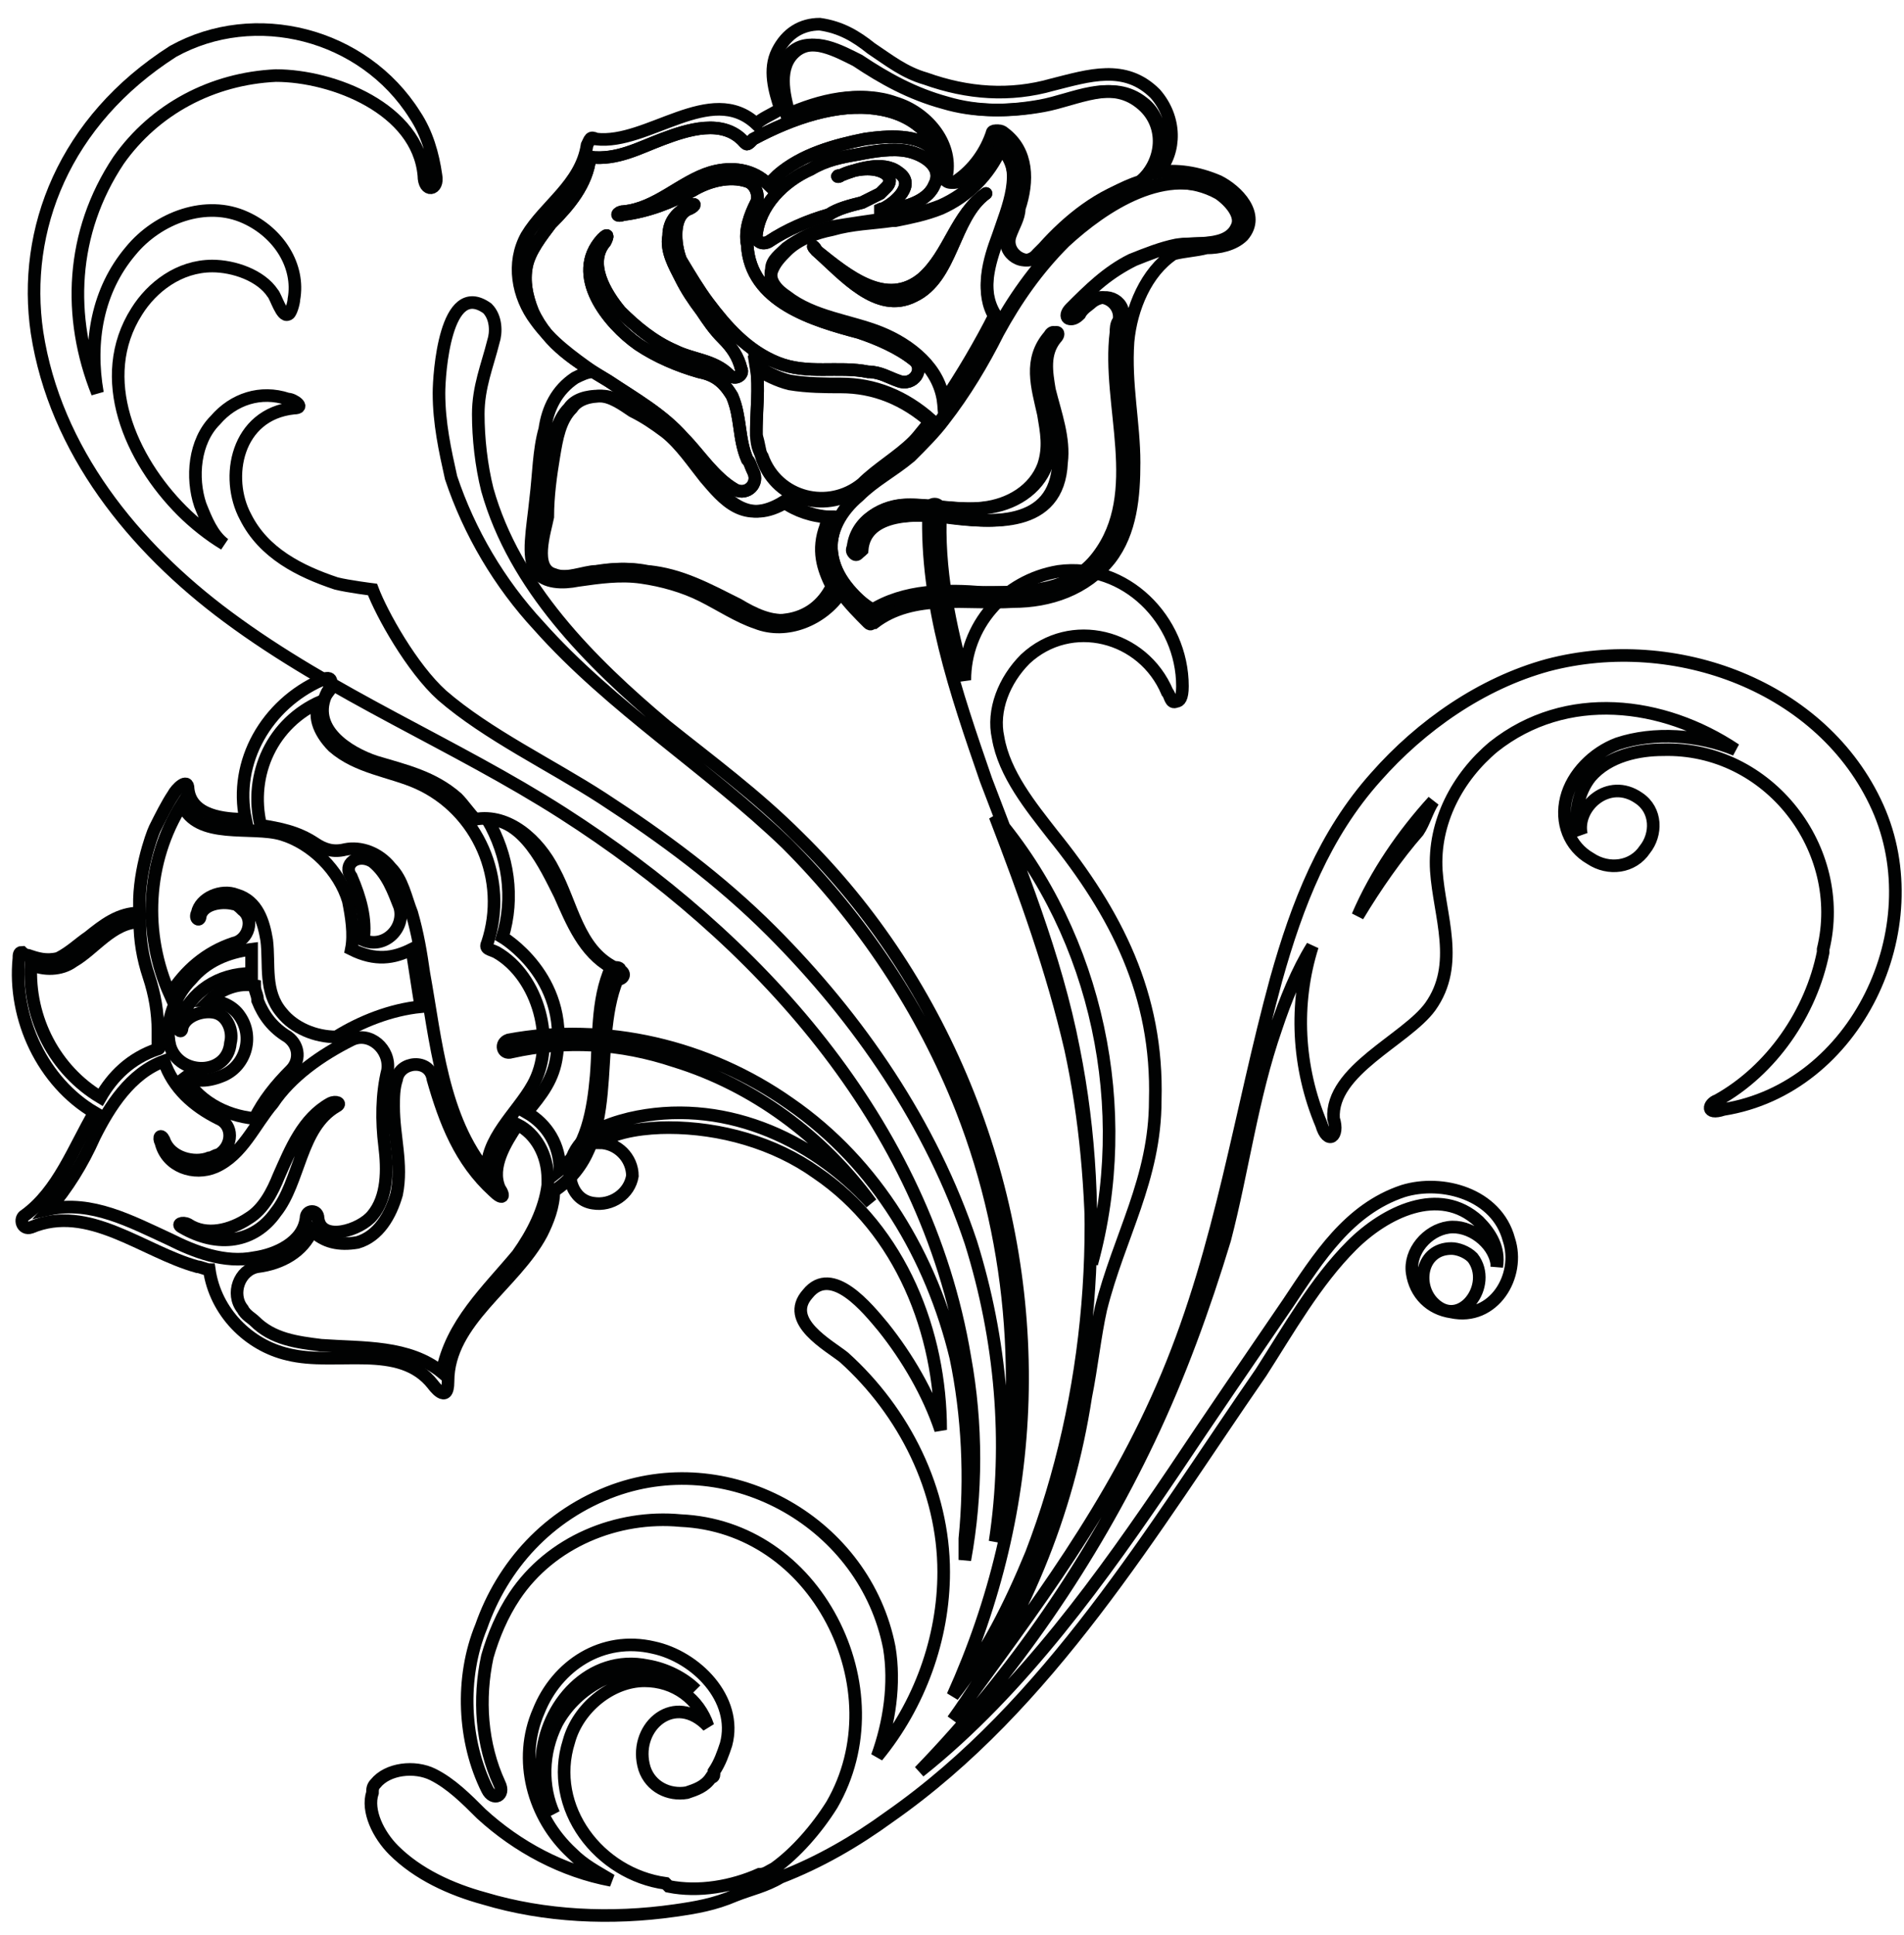 <?xml version="1.0" encoding="UTF-8" standalone="no"?>
<svg width="63px" height="64px" viewBox="0 0 63 64" version="1.1" xmlns="http://www.w3.org/2000/svg" xmlns:xlink="http://www.w3.org/1999/xlink" xmlns:sketch="http://www.bohemiancoding.com/sketch/ns">
    <!-- Generator: Sketch 3.3 (11970) - http://www.bohemiancoding.com/sketch -->
    <title>garden</title>
    <desc>Created with Sketch.</desc>
    <defs></defs>
    <g id="Page-1" stroke="none" stroke-width="1" fill="none" fill-rule="evenodd" sketch:type="MSPage">
        <g id="summer-offer-page-copy-4" sketch:type="MSArtboardGroup" transform="translate(-247, -2402)" stroke-width="0.417" stroke="#010202">
            <g id="Group-Copy" sketch:type="MSLayerGroup" transform="translate(63.125, 2232)">
                <g id="garden" transform="translate(184, 170)" sketch:type="MSShapeGroup">
                    <g id="Group">
                        <path d="M1.1,11 C1.7,14.9 4.3,18.1 7.4,20.4 C10.9,23 14.9,24.6 18.5,26.9 C24.9,31 30.5,37.1 31.8,44.9 C32.2,47.1 32.2,49.4 31.8,51.6 L31.8,51.4 L31.8,51 C31.8,51 31.8,51 31.8,50.9 C32,48.9 31.9,46.8 31.5,44.9 C30.7,41.6 28.9,38.5 26,36.5 C23.3,34.6 19.9,33.8 16.7,34.4 C16.4,34.5 16.5,34.9 16.8,34.8 C18.6,34.4 20.4,34.5 22.2,35.1 C24.8,35.9 27.1,37.6 28.7,39.8 C26.7,37.6 23.7,36.3 20.7,37 C19.9,37.2 19.1,37.5 18.8,38.3 C18.6,38.9 18.8,39.7 19.5,39.8 C20.1,39.9 20.7,39.5 20.8,38.9 C20.8,38.3 20.3,37.8 19.7,37.8 C20.3,37.4 21.3,37.3 22,37.3 C23.7,37.3 25.5,37.8 26.9,38.8 C29.7,40.7 31,44.1 31,47.3 C30.6,46.1 29.9,44.9 29.1,43.9 C28.6,43.3 27.4,41.8 26.6,42.8 C25.8,43.7 27.3,44.5 27.8,44.9 C29.8,46.7 31.1,49.3 31.1,52 C31.1,54.2 30.3,56.4 28.9,58.1 C29.3,57 29.5,55.7 29.3,54.5 C28.5,50.4 24.1,47.9 20.2,49.3 C18,50.1 16.5,51.8 15.8,53.8 C15.1,55.5 15.2,57.6 16,59.2 C16.2,59.6 16.6,59.4 16.4,59 C15.8,57.7 15.7,56.2 16,54.8 C16.2,54.1 16.5,53.4 16.9,52.8 C18.1,51 20.3,50.1 22.4,50.3 C24.6,50.4 26.4,51.7 27.4,53.6 C28.4,55.5 28.5,57.8 27.4,59.7 C26.9,60.5 26.2,61.3 25.5,61.8 C25.3,61.9 25.2,62 25,62 C24.1,62.4 23,62.6 22,62.4 L21.9,62.3 C19.7,62 18,59.8 18.7,57.6 C19,56.5 20.1,55.6 21.2,55.6 C22.2,55.6 23,56.2 23.3,57.1 L23.2,57 C22.1,56 20.8,57.2 21.2,58.5 C21.4,59.1 22,59.4 22.6,59.3 C22.9,59.2 23.2,59.1 23.4,58.8 C23.4,58.8 23.5,58.8 23.5,58.7 C23.5,58.7 23.5,58.7 23.5,58.6 C23.7,58.3 23.8,58 23.9,57.7 C24.3,56.2 22.9,54.8 21.5,54.5 C19.8,54.1 18.3,55.1 17.7,56.6 C17,58.2 17.5,60.1 18.8,61.3 C19.2,61.7 19.6,61.9 20.1,62.2 C18.5,61.9 17,61.1 15.8,60 C15.3,59.5 14.8,59 14.2,58.7 C13.6,58.4 12.7,58.5 12.3,59 C12.2,59.1 12.2,59.2 12.2,59.3 C12,59.9 12.4,60.7 12.9,61.2 C13.7,62 14.8,62.5 15.9,62.8 C17.9,63.4 20.1,63.5 22.2,63.2 C22.9,63.1 23.5,63 24.2,62.7 C24.7,62.5 25.2,62.4 25.7,62.1 C27,61.6 28.2,60.9 29.3,60.1 C34.6,56.4 38,50.6 41.6,45.4 C42.5,44 43.4,42.4 44.6,41.2 C45.7,40.1 47.5,39.2 48.8,40.4 C49.2,40.8 49.5,41.3 49.4,41.9 C49.4,41.9 49.4,41.9 49.4,41.8 C49.3,41.1 48.5,40.5 47.8,40.6 C47.1,40.7 46.5,41.4 46.6,42.1 C46.7,42.8 47.2,43.3 47.9,43.4 C49.3,43.7 50.2,42.2 49.8,41 C49.4,39.5 47.6,39 46.3,39.4 C44.5,40 43.5,41.6 42.5,43.1 C41.2,45 39.9,46.9 38.7,48.7 C36.4,52.1 33.7,55.9 30.3,58.6 C33.4,55.4 36,51.6 37.9,47.6 C38.9,45.5 39.7,43.3 40.4,41 C41,38.7 41.3,36.3 42.1,34 C42.4,33.1 42.8,32.1 43.3,31.3 C42.7,33.2 42.8,35.3 43.6,37.2 C43.8,37.9 44.2,37.6 44,37 C43.9,35.4 46.4,34.4 47.2,33.3 C48.2,31.9 47.5,30.3 47.4,28.8 C47.3,27.2 48.1,25.7 49.3,24.7 C51.7,22.8 54.9,23.2 57.3,24.8 C56.1,24.3 54.6,24.2 53.4,24.6 C52.6,24.9 51.9,25.6 51.7,26.4 C51.5,27.2 51.8,28 52.5,28.4 C53.1,28.8 53.9,28.7 54.3,28.1 C54.7,27.6 54.7,26.8 54.1,26.4 C53.1,25.7 52,26.7 52.2,27.6 C51.9,27 52.1,26.2 52.5,25.7 C53.1,25 54.1,24.8 54.9,24.8 C58.4,24.7 61,28.1 60.2,31.4 L60.2,31.5 C59.8,33.5 58.5,35.4 56.7,36.4 C56.4,36.5 56.3,36.9 56.9,36.7 C61.3,36 63.8,30.7 62,26.7 C60.2,22.7 55.3,20.9 51.1,22 C48.9,22.6 46.9,24 45.4,25.7 C43.7,27.6 42.8,29.9 42.1,32.4 C40.9,36.8 40.3,41.2 38.5,45.5 C36.7,49.8 34.1,53.2 31.4,56.9 C33.7,53.7 35.2,50.1 35.8,46.2 C36,45.2 36.1,44.2 36.3,43.3 C36.9,40.9 38.1,39 38.1,36.4 C38.2,32.9 36.8,30.2 34.7,27.6 C34,26.7 33.1,25.6 32.9,24.4 C32.7,23.5 33.1,22.5 33.8,21.8 C35.3,20.4 37.7,21 38.5,22.9 C38.6,23 38.6,23.3 38.8,23.2 C38.9,23.2 39,23.1 39,22.7 C39,20.5 37.1,18.6 34.9,18.9 C33.1,19.2 31.8,20.7 31.8,22.5 C31.3,20.7 30.9,18.8 31,16.9 C31,16.6 30.6,16.6 30.6,16.9 C30.5,20 31.5,22.9 32.5,25.8 C33.6,28.7 34.8,31.6 35.4,34.7 C36.5,40.2 36,46.2 34,51.4 C33.3,53.1 32.5,54.7 31.4,56.1 C32.8,53 33.6,49.7 33.7,46.3 C33.9,39.4 31.2,32.5 26.3,27.7 C24.9,26.3 23.4,25.2 21.9,24 L21.9,24 C19.4,21.9 16.9,19.4 16,16.2 C15.8,15.4 15.7,14.5 15.7,13.7 C15.7,12.8 16,12.1 16.2,11.3 C16.3,11 16.3,10.5 16,10.2 C14.6,9.2 14.4,12.4 14.4,13 C14.4,14 14.6,14.9 14.8,15.8 C15.4,17.6 16.4,19.3 17.7,20.7 C20.1,23.4 23.3,25.4 25.9,27.9 C28.4,30.4 30.4,33.4 31.7,36.7 C33.5,41.3 33.8,46.3 32.8,51 C33.3,47.7 33,44.3 32,41.1 C30.7,37.2 28.3,33.7 25.4,30.8 C23.7,29.1 21.8,27.7 19.8,26.4 C18.1,25.3 16,24.3 14.5,23 C13.5,22.1 12.5,20.3 12.2,19.5 C12.2,19.5 11.4,19.4 11,19.3 C9.8,18.9 8.6,18.3 8,17.1 C7.3,15.8 7.7,13.7 9.6,13.5 C10,13.5 9.6,13.2 9.4,13.2 C8.5,12.9 7.6,13.2 7,13.9 C6.3,14.6 6.2,15.8 6.5,16.7 C6.7,17.2 6.9,17.7 7.3,18 C6.8,17.7 6.3,17.3 5.9,16.9 C4.2,15.2 3,12.5 4.4,10.3 C4.9,9.5 5.8,8.8 6.9,8.8 C7.6,8.8 8.5,9.1 8.9,9.7 C9,9.8 9.2,10.5 9.4,10.4 C9.5,10.4 9.6,10 9.6,9.9 C9.8,8.8 9.1,7.7 8,7.2 C6.7,6.6 5.1,7.2 4.2,8.3 C3.1,9.6 2.8,11.3 3.1,13 C2.1,10.5 2.2,7.7 3.8,5.3 C5,3.6 6.9,2.6 9,2.5 C10.9,2.5 13.7,3.6 13.9,5.8 C13.9,6.4 14.4,6.3 14.3,5.8 C14.2,5.1 14,4.4 13.6,3.8 C11.9,1.1 8.3,0.2 5.6,1.7 C2,4 0.6,7.6 1.1,11 L1.1,11 Z M35.3,34.7 C34.7,32.1 33.8,29.6 32.8,27 C36.2,31 37.4,36.7 36,41.8 C36,39.4 35.8,37 35.3,34.7 L35.3,34.7 Z M44.8,30.3 C45.4,28.9 46.3,27.6 47.3,26.5 C47.1,26.8 47,27.2 46.8,27.5 C46.1,28.3 45.4,29.3 44.8,30.3 L44.8,30.3 Z M47.3,43.1 C46.7,42.5 46.9,41.3 47.9,41.3 C48.1,41.3 48.4,41.4 48.6,41.6 C49.3,42.5 48.2,44 47.3,43.1 L47.3,43.1 Z M18.3,57 C17.8,58 17.8,59.1 18.2,60 C17.9,59.5 17.8,58.8 17.8,58.2 C17.9,56.4 19.4,54.7 21.3,55.1 C21.9,55.2 22.5,55.5 22.9,55.9 C22.5,55.5 21.9,55.3 21.4,55.2 C20.1,55.2 18.9,55.9 18.3,57 L18.3,57 Z" id="Shape"></path>
                        <g transform="translate(17, 0)" id="Shape">
                            <path d="M10.7,5.8 C11.1,5.6 11.7,5.5 12.1,5.7 C12.3,5.8 12.4,6 12.2,6.2 L12,6.4 C11.8,6.5 11.6,6.6 11.4,6.7 C11,6.8 10.6,6.9 10.3,7.1 C9.6,7.3 8.9,7.6 8.3,8 C8.1,8.1 7.9,8 7.9,7.8 L7.9,7.8 C8,6.8 8.8,6 9.7,5.6 C10.2,5.3 10.7,5.2 11.3,5.1 C11.8,5 12.4,4.9 12.9,5 C13.4,5.1 14.1,5.5 13.8,6.1 C13.6,6.6 13,6.8 12.5,6.9 C12.3,6.9 12.1,7 11.8,7 C11.9,7 12,6.9 12.1,6.9 C12.5,6.7 13.2,6.1 12.6,5.7 C12.1,5.3 11.2,5.6 10.7,5.8 C10.5,5.8 10.6,5.9 10.7,5.8 L10.7,5.8 Z"></path>
                            <g>
                                <path d="M0.6,18.9 C0.9,19.3 1.5,19.3 2,19.2 C2.7,19.1 3.4,19 4.1,19.1 C4.8,19.2 5.5,19.4 6.1,19.7 C6.7,20 7.3,20.4 7.9,20.6 C8.9,21 10.1,20.5 10.7,19.6 C11,20 11.3,20.3 11.6,20.6 C11.7,20.7 11.7,20.6 11.8,20.6 L11.8,20.6 C13.1,19.6 14.9,20 16.4,19.9 C17.6,19.9 18.8,19.5 19.6,18.5 C20.3,17.6 20.4,16.4 20.4,15.3 C20.4,14 20.1,12.7 20.2,11.3 C20.3,10.2 20.8,9 21.7,8.4 C22.1,8.3 22.4,8.3 22.8,8.2 C23.2,8.2 23.7,8.1 24,7.8 C24.6,7.1 23.8,6.3 23.2,6 C22.5,5.7 21.8,5.6 21.2,5.7 C21.8,5 21.8,3.9 21.1,3.1 C20.1,2.1 18.9,2.5 17.7,2.8 C16.3,3.2 14.9,3.1 13.5,2.6 C12.8,2.4 12.3,2 11.7,1.6 C11.2,1.2 10.7,0.9 10,0.8 C9.4,0.8 8.9,1.1 8.6,1.7 C8.3,2.3 8.5,3 8.7,3.6 L8.7,3.6 C8.4,3.8 8.1,3.9 7.9,4.1 C6.4,2.7 4.3,4.8 2.6,4.6 C2.4,4.5 2.4,4.6 2.3,4.8 C2.1,6.1 0.9,6.8 0.3,7.8 C-0.2,8.7 8.51207993e-13,9.8 0.6,10.6 C1.1,11.3 1.8,11.8 2.5,12.3 C2.3,12.3 2.1,12.4 1.9,12.5 C1.3,12.9 1,13.5 0.9,14.2 C0.7,14.9 0.7,15.7 0.6,16.5 C0.5,17.5 0.3,18.4 0.6,18.9 L0.6,18.9 Z M11.9,3.6 C12.6,3.7 13.2,4 13.6,4.5 C13.7,4.6 13.8,4.8 13.8,5 C13.3,4.4 12.2,4.5 11.5,4.6 C10.5,4.8 9.4,5.1 8.6,5.8 L8.3,6.1 C7.8,5.6 7.1,5.5 6.4,5.7 C5.4,6 4.6,6.9 3.5,7 C3.3,7 3.2,7.2 3.5,7.1 C4.3,7 5.1,6.7 5.8,6.3 C6.3,6 7,5.8 7.6,6 C7.9,6.1 8,6.5 7.9,6.7 C7.7,7.1 7.5,7.6 7.6,8.1 C7.7,10 9.8,10.6 11.3,11 C11.9,11.2 12.6,11.5 13.1,11.9 C13.5,12.2 13.1,12.8 12.6,12.6 C12.3,12.5 12,12.3 11.6,12.3 C10.6,12.1 9.6,12.4 8.6,12 C7.6,11.6 6.9,10.8 6.3,10 C6,9.6 5.7,9.1 5.4,8.6 C5.2,8.1 5.1,7.1 5.7,6.9 C5.9,6.8 5.9,6.7 5.7,6.8 C5.3,7 5,7.3 5,7.8 C4.9,8.3 5.2,8.8 5.4,9.2 C5.6,9.6 5.8,9.9 6.1,10.3 C6.3,10.6 6.5,10.9 6.8,11.2 C7.1,11.5 7.3,11.8 7.4,12.2 L7.4,12.2 C7.5,12.4 7.2,12.6 7,12.4 L7,12.4 C6.5,11.9 5.8,11.9 5.2,11.6 C4.5,11.3 3.9,10.8 3.4,10.3 C2.9,9.7 2.3,8.7 2.9,8 C3,7.8 3,7.7 2.8,7.9 C1.7,9.1 3,10.7 4,11.4 C4.6,11.8 5.3,12.1 6,12.3 C6.5,12.4 6.8,12.6 7.1,13.1 C7.4,13.8 7.3,14.5 7.6,15.2 C7.7,15.3 7.7,15.4 7.8,15.6 C8,16 7.6,16.4 7.2,16.2 C6.5,15.8 6,15 5.5,14.5 C4.8,13.7 3.9,13.2 3,12.6 C2,12 1,11.4 0.5,10.3 C0.3,9.8 0.2,9.3 0.3,8.8 C0.4,8.3 0.8,7.8 1.1,7.4 C1.7,6.8 2.3,6.1 2.4,5.2 C3.3,5.3 4,4.9 4.8,4.6 C5.6,4.3 6.8,3.9 7.5,4.7 L7.5,4.7 C7.6,4.8 7.6,4.8 7.8,4.6 C9.1,3.9 10.6,3.4 11.9,3.6 L11.9,3.6 Z M7.9,14.2 C7.9,13.6 8,12.8 7.9,12.1 C8.2,12.3 8.6,12.5 9,12.6 C9.6,12.7 10.2,12.7 10.7,12.7 C11.8,12.7 12.8,13.1 13.7,13.9 C13.5,14.1 13.3,14.4 13.1,14.6 C12.6,15.1 11.9,15.5 11.4,16 C10.3,16.9 8.6,16.5 8.1,15.1 C7.9,14.8 7.9,14.5 7.9,14.2 L7.9,14.2 Z M12,11.1 C11,10.7 9.7,10.6 8.9,9.9 C8.6,9.7 8.3,9.4 8.4,9 C8.5,8.7 8.7,8.5 8.9,8.3 C9.3,7.9 9.9,7.7 10.4,7.6 C11.1,7.4 11.7,7.4 12.4,7.3 L12.4,7.3 L12.5,7.3 C13,7.2 13.5,7.1 14,6.9 C14.9,6.5 15.6,5.8 16,4.9 C16.8,5.7 16.3,7 15.9,7.9 C15.6,8.7 15.3,9.7 15.8,10.5 C15.2,11.5 14.7,12.5 14.1,13.4 C14,12.2 13,11.4 12,11.1 L12,11.1 Z M10.7,5.8 C11.1,5.6 11.7,5.5 12.1,5.7 C12.3,5.8 12.4,6 12.2,6.2 L12,6.4 C11.8,6.5 11.6,6.6 11.4,6.7 C11,6.8 10.6,6.9 10.3,7.1 C9.6,7.3 8.9,7.6 8.3,8 C8.1,8.1 7.9,8 7.9,7.8 L7.9,7.8 C8,6.8 8.8,6 9.7,5.6 C10.2,5.3 10.7,5.2 11.3,5.1 C11.8,5 12.4,4.9 12.9,5 C13.4,5.1 14.1,5.5 13.8,6.1 C13.6,6.6 13,6.8 12.5,6.9 C12.3,6.9 12.1,7 11.8,7 C11.9,7 12,6.9 12.1,6.9 C12.5,6.7 13.2,6.1 12.6,5.7 C12.1,5.3 11.2,5.6 10.7,5.8 C10.5,5.8 10.6,5.9 10.7,5.8 L10.7,5.8 Z M20.6,6 C19.4,6.4 18.3,7.3 17.5,8.2 L17.3,8.4 C16.9,8.9 16.1,8.4 16.3,7.8 C16.4,7.5 16.6,7.2 16.6,6.9 C16.9,6 16.9,5 16.1,4.4 C16,4.3 15.8,4.3 15.8,4.4 C15.6,5 15.2,5.6 14.6,6 L14.6,6 C14.4,6.1 14.2,6 14.2,5.8 C14.4,4.7 13.5,3.7 12.5,3.4 C11.4,3 10.1,3.3 9,3.8 C8.8,3.1 8.6,2.2 9.2,1.7 C9.8,1.2 10.7,1.7 11.3,2 C12.2,2.6 13.1,3.1 14.2,3.4 C15.2,3.7 16.3,3.7 17.4,3.5 C18.5,3.3 19.7,2.6 20.7,3.4 C21.5,4 21.4,5.4 20.6,6 L20.6,6 Z M10.4,18.3 C10.3,17.6 10.7,16.9 11.3,16.4 C11.8,15.9 12.4,15.6 13,15.1 C13.4,14.7 13.8,14.3 14.1,13.9 C14.8,13 15.4,12 15.9,11 C16.5,9.9 17.2,8.9 18.1,8 C19.4,6.8 21.5,5.4 23.3,6.4 C23.6,6.6 24.1,7 23.9,7.5 C23.6,8.2 22.5,8 21.9,8.1 C21.4,8.2 20.9,8.4 20.4,8.6 C19.6,9 19,9.5 18.4,10.2 C18.1,10.5 18.3,10.7 18.6,10.4 C18.7,10.2 18.9,10.1 19,10 C19.5,9.6 20.2,10 20,10.6 C20,10.7 19.9,10.9 19.9,11 C19.6,13.4 20.9,16.3 19.3,18.4 C18.4,19.6 16.9,19.6 15.5,19.6 C14.2,19.6 12.9,19.5 11.8,20.2 C11.1,19.8 10.5,19.1 10.4,18.3 L10.4,18.3 Z M0.9,17 C1,16.4 1.1,15.7 1.1,15.1 C1.2,14.5 1.3,13.9 1.7,13.5 C1.9,13.2 2.3,13.1 2.7,13.1 C3.1,13.1 3.5,13.4 3.8,13.6 C4.2,13.8 4.5,14 4.9,14.3 C5.4,14.7 5.8,15.3 6.2,15.8 C6.8,16.5 7.5,17.4 8.8,16.6 C9.2,16.9 9.8,17.1 10.3,17.1 C10.3,17.2 10.2,17.3 10.2,17.4 C9.9,18.2 10.1,18.8 10.4,19.4 L10.4,19.4 C10.1,20 9.6,20.4 8.9,20.5 C8.3,20.6 7.7,20.3 7.2,20 C6.2,19.5 5.3,19 4.2,18.9 C3.7,18.8 3.2,18.8 2.6,18.9 C2.2,18.9 1.6,19.2 1.1,19 C0.5,18.7 0.9,17.5 0.9,17 L0.9,17 Z"></path>
                                <path d="M11.9,3.6 C12.6,3.7 13.2,4 13.6,4.5 C13.7,4.6 13.8,4.8 13.8,5 C13.3,4.4 12.2,4.5 11.5,4.6 C10.5,4.8 9.4,5.1 8.6,5.8 L8.3,6.1 C7.8,5.6 7.1,5.5 6.4,5.7 C5.4,6 4.6,6.9 3.5,7 C3.3,7 3.2,7.2 3.5,7.1 C4.3,7 5.1,6.7 5.8,6.3 C6.3,6 7,5.8 7.6,6 C7.9,6.1 8,6.5 7.9,6.7 C7.7,7.1 7.5,7.6 7.6,8.1 C7.7,10 9.8,10.6 11.3,11 C11.9,11.2 12.6,11.5 13.1,11.9 C13.5,12.2 13.1,12.8 12.6,12.6 C12.3,12.5 12,12.3 11.6,12.3 C10.6,12.1 9.6,12.4 8.6,12 C7.6,11.6 6.9,10.8 6.3,10 C6,9.6 5.7,9.1 5.4,8.6 C5.2,8.1 5.1,7.1 5.7,6.9 C5.9,6.8 5.9,6.7 5.7,6.8 C5.3,7 5,7.3 5,7.8 C4.9,8.3 5.2,8.8 5.4,9.2 C5.6,9.6 5.8,9.9 6.1,10.3 C6.3,10.6 6.5,10.9 6.8,11.2 C7.1,11.5 7.3,11.8 7.4,12.2 L7.4,12.2 C7.5,12.4 7.2,12.6 7,12.4 L7,12.4 C6.5,11.9 5.8,11.9 5.2,11.6 C4.5,11.3 3.9,10.8 3.4,10.3 C2.9,9.7 2.3,8.7 2.9,8 C3,7.8 3,7.7 2.8,7.9 C1.7,9.1 3,10.7 4,11.4 C4.6,11.8 5.3,12.1 6,12.3 C6.5,12.4 6.8,12.6 7.1,13.1 C7.4,13.8 7.3,14.5 7.6,15.2 C7.7,15.3 7.7,15.4 7.8,15.6 C8,16 7.6,16.4 7.2,16.2 C6.5,15.8 6,15 5.5,14.5 C4.8,13.7 3.9,13.2 3,12.6 C2,12 1,11.4 0.5,10.3 C0.3,9.8 0.2,9.3 0.3,8.8 C0.4,8.3 0.8,7.8 1.1,7.4 C1.7,6.8 2.3,6.1 2.4,5.2 C3.3,5.3 4,4.9 4.8,4.6 C5.6,4.3 6.8,3.9 7.5,4.7 L7.5,4.7 C7.6,4.8 7.6,4.8 7.8,4.6 C9.1,3.9 10.6,3.4 11.9,3.6 L11.9,3.6 Z"></path>
                                <path d="M7.9,12.2 C8.2,12.4 8.6,12.6 9,12.7 C9.6,12.8 10.2,12.8 10.7,12.8 C11.8,12.8 12.8,13.2 13.7,14 C13.5,14.2 13.3,14.5 13.1,14.7 C12.6,15.2 11.9,15.6 11.4,16.1 C10.3,17 8.6,16.6 8.1,15.2 C8,14.9 8,14.7 7.9,14.4 C7.9,13.6 8,12.8 7.9,12.2 L7.9,12.2 Z"></path>
                                <path d="M14.1,13.3 C14.7,12.4 15.3,11.4 15.8,10.4 C15.3,9.6 15.6,8.6 15.9,7.8 C16.2,6.9 16.8,5.6 16,4.8 C15.6,5.7 14.9,6.4 14,6.8 C13.5,7 13,7.1 12.5,7.2 C12.5,7.2 12.5,7.2 12.4,7.2 L12.4,7.2 C11.7,7.3 11,7.4 10.4,7.5 C9.9,7.6 9.3,7.9 8.9,8.2 C8.7,8.4 8.4,8.6 8.4,8.9 C8.3,9.3 8.6,9.6 8.9,9.8 C9.8,10.5 11,10.6 12,11 C13,11.4 14,12.2 14.1,13.3 L14.1,13.3 Z M9.9,8.3 C9.7,8.1 9.8,8.1 9.9,8.3 C10.9,9.1 12.2,10.2 13.4,9.2 C14.3,8.4 14.5,7.1 15.5,6.4 C15.7,6.3 15.7,6.3 15.5,6.4 C14.4,7.2 14.4,9.2 13.1,9.8 C11.9,10.4 10.8,9.1 9.9,8.3 L9.9,8.3 Z"></path>
                                <path d="M9.9,8.3 C9.7,8.1 9.8,8.1 9.9,8.3 C10.9,9.1 12.2,10.2 13.4,9.2 C14.3,8.4 14.5,7.1 15.5,6.4 C15.7,6.3 15.7,6.3 15.5,6.4 C14.4,7.2 14.4,9.2 13.1,9.8 C11.9,10.4 10.8,9.1 9.9,8.3 L9.9,8.3 Z"></path>
                                <path d="M17.4,8.2 L17.2,8.4 C16.8,8.9 16,8.4 16.2,7.8 C16.3,7.5 16.5,7.2 16.5,6.9 C16.8,6 16.8,5 16,4.4 C15.9,4.3 15.7,4.3 15.7,4.4 C15.5,5 15.1,5.6 14.5,6 L14.5,6 C14.3,6.1 14.1,6 14.1,5.8 C14.3,4.7 13.4,3.7 12.4,3.4 C11.3,3 10,3.3 8.9,3.8 C8.7,3.1 8.5,2.2 9.1,1.7 C9.7,1.2 10.6,1.7 11.2,2 C12.1,2.6 13,3.1 14.1,3.4 C15.1,3.7 16.2,3.7 17.3,3.5 C18.4,3.3 19.6,2.6 20.6,3.4 C21.5,4.1 21.4,5.4 20.5,6.1 C19.3,6.4 18.2,7.3 17.4,8.2 L17.4,8.2 Z"></path>
                                <path d="M10.4,18.3 C10.5,19.1 11.1,19.7 11.7,20.2 C12.8,19.5 14.2,19.5 15.4,19.6 C16.8,19.6 18.3,19.6 19.2,18.4 C20.8,16.3 19.5,13.4 19.8,11 C19.8,10.9 19.8,10.7 19.9,10.6 C20,10 19.3,9.6 18.9,10 C18.7,10.1 18.6,10.3 18.5,10.4 C18.3,10.7 18,10.5 18.3,10.2 C18.9,9.6 19.5,9 20.3,8.6 C20.8,8.4 21.3,8.2 21.8,8.1 C22.4,8 23.5,8.2 23.8,7.5 C24,7.1 23.5,6.6 23.2,6.4 C21.4,5.4 19.3,6.7 18,8 C17.1,8.9 16.4,9.9 15.8,11 C15.2,12 14.7,13 14,13.9 C13.7,14.3 13.3,14.7 12.9,15.1 C12.4,15.6 11.7,15.9 11.2,16.4 C10.7,16.9 10.3,17.6 10.4,18.3 L10.4,18.3 Z M11.1,18.1 C11.2,17.2 12.1,16.7 13,16.7 C13.8,16.7 14.7,16.9 15.5,16.8 C16.4,16.7 17.2,16.2 17.5,15.4 C17.7,14.8 17.6,14.3 17.5,13.7 C17.3,12.8 17,11.9 17.7,11.1 C17.8,10.9 18,11 17.8,11.2 C17.4,11.7 17.5,12.3 17.6,12.9 C17.8,13.7 18.1,14.5 18,15.3 C17.9,17.5 15.7,17.3 14.2,17.1 C13.3,17 11.5,16.9 11.4,18.2 C11.2,18.4 11,18.3 11.1,18.1 L11.1,18.1 Z"></path>
                                <path d="M1.2,15.1 C1.3,14.5 1.4,13.9 1.8,13.5 C2,13.2 2.4,13.1 2.8,13.1 C3.2,13.1 3.6,13.4 3.9,13.6 C4.3,13.8 4.6,14 5,14.3 C5.5,14.7 5.9,15.3 6.3,15.8 C6.9,16.5 7.6,17.4 8.9,16.6 C9.3,16.9 9.9,17.1 10.4,17.1 C10.4,17.2 10.3,17.3 10.3,17.4 C10,18.2 10.2,18.8 10.5,19.4 L10.5,19.4 C10.2,20 9.7,20.4 9,20.5 C8.4,20.6 7.8,20.3 7.3,20 C6.3,19.5 5.4,19 4.3,18.9 C3.8,18.8 3.3,18.8 2.7,18.9 C2.3,18.9 1.7,19.2 1.2,19 C0.5,18.8 0.9,17.6 1,17.1 C1,16.4 1.1,15.7 1.2,15.1 L1.2,15.1 Z"></path>
                                <path d="M12.9,16.7 C13.7,16.7 14.6,16.9 15.4,16.8 C16.3,16.7 17.1,16.2 17.4,15.4 C17.6,14.8 17.5,14.3 17.4,13.7 C17.2,12.8 16.9,11.9 17.6,11.1 C17.7,10.9 17.9,11 17.7,11.2 C17.3,11.7 17.4,12.3 17.5,12.9 C17.7,13.7 18,14.5 17.9,15.3 C17.8,17.5 15.6,17.3 14.1,17.1 C13.2,17 11.4,16.9 11.3,18.2 C11.3,18.4 11.1,18.4 11.1,18.2 C11.2,17.2 12.1,16.7 12.9,16.7 L12.9,16.7 Z"></path>
                            </g>
                        </g>
                        <g transform="translate(0, 22)" id="Shape">
                            <path d="M10.5,0.5 C8.7,1.3 7.6,3.2 8,5.1 C7.3,5.1 6.2,5 6.1,4.1 C6.1,3.7 5.7,4.1 5.6,4.3 C5.4,4.6 5.2,5 5,5.4 C4.9,5.6 4.4,7 4.5,8.2 C3.8,8.2 3.3,8.6 2.8,9 C2.5,9.2 2.2,9.5 1.8,9.7 C1.4,9.8 1.1,9.7 0.8,9.6 C0.7,9.6 0.6,9.5 0.6,9.5 C0.5,9.5 0.5,9.6 0.5,9.7 C0.3,11.7 1.3,13.8 3,14.8 C2.3,16 1.8,17.4 0.7,18.2 C0.5,18.3 0.6,18.7 0.9,18.6 C2.8,17.8 4.6,19.4 6.4,19.9 C6.5,19.9 6.7,20 6.8,20 C7,21.4 8.1,22.5 9.4,22.8 C11,23.2 13.1,22.4 14.2,23.8 C14.2,23.8 14.7,24.5 14.7,23.7 C14.7,21.7 16.9,20.5 17.8,18.8 C18,18.4 18.2,17.9 18.2,17.4 C20.5,15.9 19.4,12.6 20.3,10.4 C20.5,10.4 20.6,10.2 20.4,10.1 C20.4,10 20.3,10 20.2,10 C19,9.4 18.8,7.9 18.2,6.8 C17.7,5.8 16.7,4.9 15.6,5.1 C15.4,4.9 15.2,4.6 15,4.4 C14.2,3.7 13.3,3.5 12.3,3.2 C11.4,2.9 10.1,2.1 10.7,0.9 C10.9,0.6 10.9,0.3 10.5,0.5 L10.5,0.5 Z"></path>
                            <g transform="translate(0, 1)">
                                <g>
                                    <path d="M5.9,3.6 C6.4,4.8 8.2,4.3 9.2,4.6 C10.2,4.9 11.1,5.8 11.4,6.8 C11.5,7.3 11.6,7.9 11.5,8.4 C12.3,8.8 12.9,8.7 13.5,8.4 C13.6,9 13.7,9.7 13.8,10.3 C12.8,10.4 11.8,10.8 11,11.3 C10.3,11.3 9.6,11 9.2,10.5 C8.6,9.8 8.8,8.9 8.7,8.1 C8.6,7.5 8.4,6.8 7.7,6.6 C7.2,6.4 6.5,6.7 6.4,7.2 C6.3,7.4 6.5,7.5 6.5,7.3 C6.6,6.9 7.2,6.8 7.6,6.9 C7.7,6.9 7.8,7 7.9,7.1 C8.3,7.4 8.1,8.1 7.6,8.2 C6.7,8.5 6,9.1 5.5,9.9 C4.6,7.9 4.7,5.5 5.9,3.6 L5.9,3.6 Z"></path>
                                    <path d="M12.2,5.5 L12.2,5.5 C12.7,5.9 12.9,6.5 13.1,7 L13.1,7 C13.3,7.7 12.6,8.4 11.9,8.1 L11.9,8.1 C12,7.4 11.8,6.7 11.5,6 C11.2,5.6 11.7,5.2 12.2,5.5 L12.2,5.5 Z"></path>
                                    <path d="M7.2,12.6 C8,12.3 8.3,11.3 7.8,10.6 C7.6,10.3 7.2,10.1 6.8,10.1 C7.2,9.7 7.8,9.5 8.3,9.6 C8.3,9.8 8.4,9.9 8.4,10.1 C8.6,10.6 8.9,11 9.4,11.3 C9.8,11.6 9.8,12.1 9.5,12.4 L9.5,12.4 C9,12.9 8.6,13.4 8.3,14 C7.3,13.9 6.4,13.4 5.9,12.5 C6.2,12.8 6.7,12.8 7.2,12.6 L7.2,12.6 Z"></path>
                                    <path d="M5.9,11 C6,10.6 6.6,10.4 7,10.5 C7.4,10.6 7.6,11.1 7.5,11.5 C7.4,12.6 5.8,12.6 5.5,11.6 C5.3,10.8 5.7,9.9 6.2,9.4 C6.7,8.8 7.4,8.5 8.2,8.4 L8.2,9.2 C7.1,9.2 6.2,9.8 5.8,10.8 C5.7,11.1 5.9,11.2 5.9,11 L5.9,11 Z"></path>
                                    <path d="M0.9,8.9 C1.3,9.1 1.9,9.1 2.3,8.8 C3,8.4 3.6,7.5 4.5,7.5 L4.5,7.5 C4.5,8.1 4.6,8.7 4.8,9.3 C5,9.9 5.1,10.5 5.1,11.1 L5.1,11.5 C5.1,11.5 5.2,11.7 5.1,11.7 C4.2,12 3.6,12.6 3.2,13.3 C1.7,12.4 0.8,10.7 0.9,8.9 L0.9,8.9 Z"></path>
                                    <path d="M5.5,18 C4.2,17.4 2.9,16.7 1.5,17 C2.1,16.3 2.6,15.5 3,14.6 C3.5,13.6 4.2,12.5 5.3,12.1 C5.6,13 6.3,13.6 7.1,14 C7.6,14.2 7.6,14.9 7.1,15.2 C7,15.2 6.9,15.3 6.8,15.3 C6.3,15.5 5.5,15.3 5.3,14.7 C5.2,14.5 5.1,14.6 5.2,14.8 C5.4,15.6 6.3,15.9 7,15.6 C7.9,15.2 8.3,14.2 8.9,13.5 C9.5,12.6 10.5,11.9 11.5,11.4 C12.1,11.1 12.8,11.7 12.7,12.4 C12.5,13.2 12.5,14.1 12.6,14.9 C12.7,15.7 12.7,16.6 12.2,17.2 C11.8,17.7 10.5,18.1 10.4,17.3 C10.4,17 10,17 10,17.3 C9.9,18.1 9,18.5 8.3,18.6 C7.3,18.8 6.3,18.4 5.5,18 L5.5,18 Z"></path>
                                    <path d="M18,16 L18,16 L18,16.2 C17.9,17 17.5,17.8 17,18.5 C16,19.7 14.8,20.8 14.5,22.4 C13.4,21.5 11.9,21.6 10.5,21.5 C9.7,21.4 8.9,21.3 8.3,20.7 C8.2,20.6 8,20.5 7.9,20.3 C7.5,19.8 7.8,19 8.4,18.9 C9.2,18.8 9.9,18.4 10.2,17.7 C10.6,18.1 11.1,18.2 11.7,18.1 C12.4,17.9 12.8,17.2 13,16.5 C13.2,15.5 12.9,14.6 12.9,13.6 C12.9,13.3 12.9,13 13,12.7 C13.1,12.1 14.1,12 14.2,12.7 C14.6,14.1 15.1,15.4 16.2,16.4 C16.5,16.7 16.6,16.6 16.4,16.3 C16.1,15.6 16.6,14.8 17,14.2 C17.6,14.5 18,15.2 18,16 L18,16 Z"></path>
                                    <path d="M18.4,6.6 C18.8,7.5 19.2,8.5 20.1,9 C19.6,10.1 19.7,11.4 19.6,12.6 C19.5,13.7 19.3,15 18.4,15.7 C18.4,14.9 18,14.2 17.3,13.8 C17.8,13.2 18.2,12.7 18.3,11.9 C18.7,9.3 16.5,8 16.5,8 C16.9,6.7 16.7,5.3 16,4.1 C17.2,4.1 17.9,5.6 18.4,6.6 L18.4,6.6 Z"></path>
                                    <path d="M10.9,1.7 C11.7,2.4 12.8,2.5 13.7,2.9 C15.7,3.8 16.7,6.1 16,8.2 C15.9,8.4 16.1,8.4 16.3,8.5 C17.7,9.3 18.3,11.5 17.5,12.9 C17,13.8 15.9,14.7 16,15.8 C14.5,14 14.3,11.4 13.9,9.2 C13.8,8.5 13.7,7.9 13.5,7.2 C13.3,6.7 13.2,6.1 12.8,5.7 C12.4,5.2 11.8,5 11.3,5.1 C10.9,5.2 10.6,5.1 10.3,4.9 L10.3,4.9 C9.7,4.5 9.1,4.4 8.5,4.3 C8.1,2.6 8.9,0.9 10.5,0.2 C10.2,0.6 10.4,1.2 10.9,1.7 L10.9,1.7 Z"></path>
                                </g>
                                <path d="M9,17.1 C9.8,16.1 9.8,14.3 11,13.6 C11.2,13.5 11,13.4 10.8,13.5 C9.9,14 9.5,15 9.1,15.9 C8.9,16.4 8.6,17 8.1,17.3 C7.5,17.7 6.7,17.9 6.1,17.5 C5.9,17.4 5.7,17.5 5.9,17.6 C7.1,18.3 8.3,18.1 9,17.1 L9,17.1 Z"></path>
                            </g>
                        </g>
                    </g>
                </g>
            </g>
        </g>
    </g>
</svg>